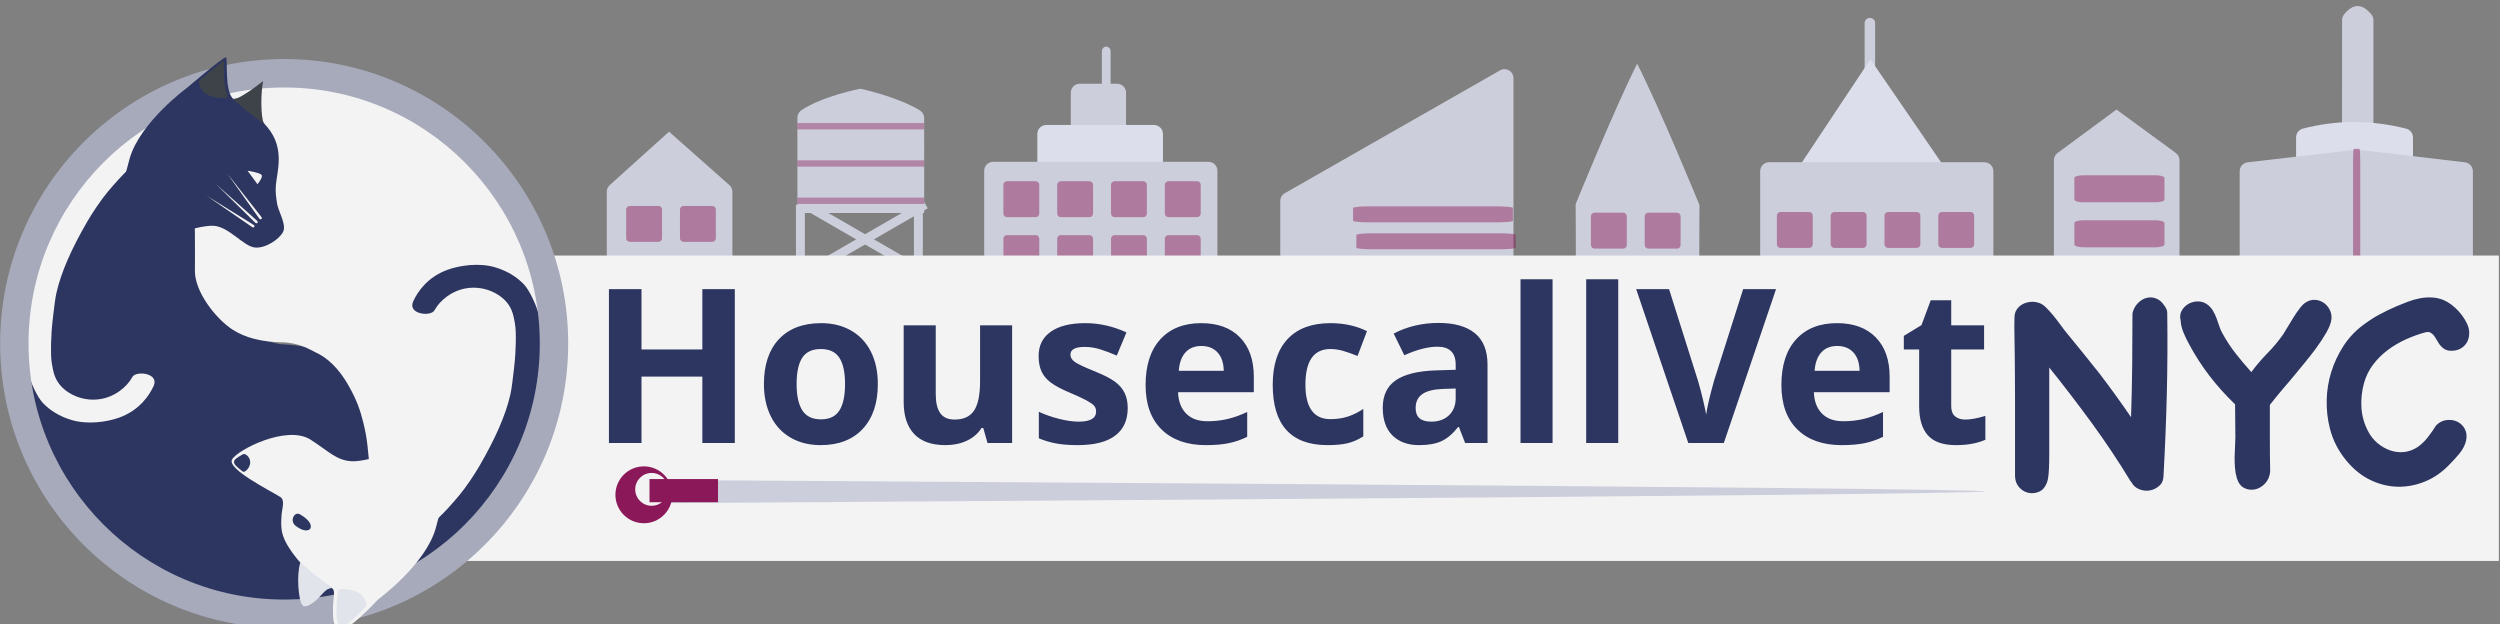 <?xml version="1.0" encoding="UTF-8" standalone="no"?>
<!DOCTYPE svg PUBLIC "-//W3C//DTD SVG 1.1//EN" "http://www.w3.org/Graphics/SVG/1.1/DTD/svg11.dtd">
<svg width="100%" height="100%" viewBox="0 0 1394 348" version="1.1" xmlns="http://www.w3.org/2000/svg" xmlns:xlink="http://www.w3.org/1999/xlink" xml:space="preserve" xmlns:serif="http://www.serif.com/" style="fill-rule:evenodd;clip-rule:evenodd;stroke-linejoin:round;stroke-miterlimit:2;">
    <rect x="0" y="0" width="1394" height="348" fill="#808080" stroke="none"/>
    <g transform="matrix(1,0,0,1,-5097.07,-6791.18)">
        <g transform="matrix(1,0,0,4.244,-0.754,-4222.26)">
            <g transform="matrix(1,0,0,0.236,72.102,2159.67)">
                <g transform="matrix(1,0,0,1.018,43.376,-37.909)">
                    <g transform="matrix(0.054,8.78285e-21,2.37556e-20,0.38,6004.04,1173.28)">
                        <path d="M5587.53,1808.48C5587.54,1805.45 5579.86,1802.51 5565.84,1800.18C5473.06,1784.68 5379.56,1783.82 5284.71,1800.23C5271.21,1802.52 5263.84,1805.39 5263.84,1808.36C5263.24,1855.41 5263.24,2289.51 5263.24,2289.51L5587.53,2289.51C5587.53,2289.51 5587.53,1856.16 5587.53,1808.48Z" style="fill:rgb(204,206,219);"/>
                    </g>
                    <g transform="matrix(0.201,0,0,0.291,5204.73,1395.84)">
                        <path d="M5587.53,1817.15C5587.53,1809.45 5579.88,1802.73 5568.91,1800.79C5474.45,1784.54 5378.8,1783.59 5281.73,1800.75C5270.86,1802.71 5263.29,1809.4 5263.29,1817.04C5263.24,1893.79 5263.24,2289.51 5263.24,2289.51L5587.53,2289.51L5587.53,1817.15Z" style="fill:rgb(220,222,236);"/>
                    </g>
                    <g transform="matrix(0.401,0,0,0.291,4120.63,1413.73)">
                        <path d="M5587.53,1819.27C5587.53,1810.7 5582.79,1803.49 5576.51,1802.49C5540.1,1796.72 5425.98,1778.64 5425.98,1778.64C5425.98,1778.64 5310.88,1796.74 5274.27,1802.5C5267.98,1803.49 5263.24,1810.71 5263.24,1819.28C5263.24,1901.18 5263.24,2289.51 5263.24,2289.51L5587.53,2289.51C5587.53,2289.51 5587.53,1901.14 5587.53,1819.27Z" style="fill:rgb(204,206,219);"/>
                    </g>
                    <g transform="matrix(0.201,0,0,3.513,5187.14,-4840.74)">
                        <path d="M5528.78,1929.6C5528.78,1929.07 5528.57,1928.56 5528.2,1928.19C5527.82,1927.81 5527.31,1927.6 5526.78,1927.6C5522.95,1927.6 5514.61,1927.6 5510.78,1927.6C5510.25,1927.6 5509.74,1927.81 5509.37,1928.19C5508.99,1928.56 5508.78,1929.07 5508.78,1929.6L5508.78,1945.6C5508.78,1946.13 5508.99,1946.64 5509.37,1947.02C5509.74,1947.39 5510.25,1947.6 5510.78,1947.6L5526.78,1947.6C5527.31,1947.6 5527.82,1947.39 5528.2,1947.02C5528.57,1946.64 5528.78,1946.13 5528.78,1945.6L5528.78,1929.6Z" style="fill:rgb(139,24,88);fill-opacity:0.45;"/>
                    </g>
                </g>
                <g transform="matrix(1,0,0,1,12.907,-36.945)">
                    <g transform="matrix(0.216,0,0,0.259,5021.21,1501.2)">
                        <path d="M5587.53,1814.03C5587.53,1807.88 5584.01,1802.09 5578.04,1798.45C5543.26,1777.26 5424.78,1705.07 5424.78,1705.07C5424.78,1705.07 5307.19,1777.25 5272.66,1798.45C5266.74,1802.09 5263.24,1807.86 5263.24,1813.99C5263.24,1882.56 5263.24,2289.51 5263.24,2289.51L5587.53,2289.51C5587.53,2289.51 5587.53,1882.73 5587.53,1814.03Z" style="fill:rgb(204,206,219);"/>
                    </g>
                    <g transform="matrix(2.512,0,0,0.753,-7428,556.45)">
                        <path d="M5433.01,1891.69C5433.01,1891.16 5432.8,1890.65 5432.42,1890.28C5432.05,1889.9 5431.54,1889.69 5431.01,1889.69C5427.18,1889.69 5418.84,1889.69 5415.01,1889.69C5414.48,1889.69 5413.97,1889.9 5413.6,1890.28C5413.22,1890.65 5413.01,1891.16 5413.01,1891.69L5413.01,1907.69C5413.01,1908.22 5413.22,1908.73 5413.6,1909.11C5413.97,1909.48 5414.48,1909.69 5415.01,1909.69L5431.01,1909.69C5431.54,1909.69 5432.05,1909.48 5432.42,1909.11C5432.8,1908.73 5433.01,1908.22 5433.01,1907.69L5433.01,1891.69Z" style="fill:rgb(139,24,88);fill-opacity:0.45;"/>
                    </g>
                    <g transform="matrix(2.512,0,0,0.753,-7428,581.505)">
                        <path d="M5433.01,1891.69C5433.01,1891.16 5432.8,1890.65 5432.42,1890.28C5432.05,1889.9 5431.54,1889.69 5431.01,1889.69C5427.18,1889.69 5418.84,1889.69 5415.01,1889.69C5414.48,1889.69 5413.97,1889.9 5413.6,1890.28C5413.22,1890.65 5413.01,1891.16 5413.01,1891.69L5413.01,1907.69C5413.01,1908.22 5413.22,1908.73 5413.6,1909.11C5413.97,1909.48 5414.48,1909.69 5415.01,1909.69L5431.01,1909.69C5431.54,1909.69 5432.05,1909.48 5432.42,1909.11C5432.8,1908.73 5433.01,1908.22 5433.01,1907.69L5433.01,1891.69Z" style="fill:rgb(139,24,88);fill-opacity:0.45;"/>
                    </g>
                </g>
                <g transform="matrix(1,0,0,1,541.192,57.251)">
                    <g transform="matrix(-0.018,0,0,0.203,5624.83,1431.32)">
                        <path d="M5587.53,1818.23C5587.53,1810.5 5514.95,1804.24 5425.42,1804.24C5425.4,1804.24 5425.37,1804.24 5425.35,1804.24C5335.82,1804.24 5263.24,1810.5 5263.24,1818.23C5263.24,1897.78 5263.24,2289.51 5263.24,2289.51L5587.53,2289.51C5587.53,2289.51 5587.53,1897.78 5587.53,1818.23Z" style="fill:rgb(204,206,219);"/>
                    </g>
                    <g transform="matrix(0.243,0,0,0.412,4209.73,1135.55)">
                        <path d="M5587.53,1808.01C5587.53,1805.55 5586.27,1803.15 5583.91,1801.13C5559.75,1780.38 5422.81,1662.78 5422.81,1662.78C5422.81,1662.78 5289.94,1780.57 5266.69,1801.18C5264.44,1803.17 5263.24,1805.52 5263.24,1807.91C5263.24,1852.59 5263.24,2289.51 5263.24,2289.51L5587.53,2289.51L5587.53,1808.01Z" style="fill:rgb(220,222,236);"/>
                    </g>
                    <g transform="matrix(0.401,0,0,0.305,3355.44,1327.65)">
                        <path d="M5587.53,1820.65C5587.53,1816.3 5586.22,1812.12 5583.88,1809.04C5581.54,1805.97 5578.37,1804.24 5575.06,1804.24C5523.5,1804.24 5327.27,1804.24 5275.71,1804.24C5272.4,1804.24 5269.23,1805.97 5266.89,1809.04C5264.55,1812.12 5263.24,1816.3 5263.24,1820.65C5263.24,1905.39 5263.24,2289.51 5263.24,2289.51L5587.53,2289.51L5587.53,1820.65Z" style="fill:rgb(204,206,219);"/>
                    </g>
                    <g transform="matrix(1,0,0,1,-3.461,-21.95)">
                        <path d="M5588.78,1959.6C5588.78,1959.07 5588.57,1958.56 5588.2,1958.19C5587.82,1957.81 5587.31,1957.6 5586.78,1957.6L5570.78,1957.6C5570.25,1957.6 5569.74,1957.81 5569.37,1958.19C5568.99,1958.56 5568.78,1959.07 5568.78,1959.6C5568.78,1963.43 5568.78,1971.77 5568.78,1975.6C5568.78,1976.13 5568.99,1976.64 5569.37,1977.02C5569.74,1977.39 5570.25,1977.6 5570.78,1977.6L5586.78,1977.6C5587.31,1977.6 5587.82,1977.39 5588.2,1977.02C5588.57,1976.64 5588.78,1976.13 5588.78,1975.6L5588.78,1959.6ZM5558.78,1959.6C5558.78,1959.07 5558.57,1958.56 5558.2,1958.19C5557.82,1957.81 5557.31,1957.6 5556.78,1957.6L5540.78,1957.6C5540.25,1957.6 5539.74,1957.81 5539.37,1958.19C5538.99,1958.56 5538.78,1959.07 5538.78,1959.6L5538.78,1975.6C5538.78,1976.13 5538.99,1976.64 5539.37,1977.02C5539.74,1977.39 5540.25,1977.6 5540.78,1977.6C5544.61,1977.6 5552.95,1977.6 5556.78,1977.6C5557.31,1977.6 5557.82,1977.39 5558.2,1977.02C5558.57,1976.64 5558.78,1976.13 5558.78,1975.6L5558.78,1959.6ZM5498.78,1959.6C5498.78,1959.07 5498.57,1958.56 5498.2,1958.19C5497.82,1957.81 5497.31,1957.6 5496.78,1957.6L5480.78,1957.6C5480.25,1957.6 5479.74,1957.81 5479.37,1958.19C5478.99,1958.56 5478.78,1959.07 5478.78,1959.6L5478.78,1975.6C5478.78,1976.13 5478.99,1976.64 5479.37,1977.02C5479.74,1977.39 5480.25,1977.6 5480.78,1977.6C5484.61,1977.6 5492.95,1977.6 5496.78,1977.6C5497.31,1977.6 5497.82,1977.39 5498.2,1977.02C5498.57,1976.64 5498.78,1976.13 5498.78,1975.6L5498.78,1959.6ZM5528.78,1959.6C5528.78,1959.07 5528.57,1958.56 5528.2,1958.19C5527.82,1957.81 5527.31,1957.6 5526.78,1957.6L5510.78,1957.6C5510.25,1957.6 5509.74,1957.81 5509.37,1958.19C5508.99,1958.56 5508.78,1959.07 5508.78,1959.6L5508.78,1975.6C5508.78,1976.13 5508.99,1976.64 5509.37,1977.02C5509.74,1977.39 5510.25,1977.6 5510.78,1977.6C5514.61,1977.6 5522.95,1977.6 5526.78,1977.6C5527.31,1977.6 5527.82,1977.39 5528.2,1977.02C5528.57,1976.64 5528.78,1976.13 5528.78,1975.6L5528.78,1959.6ZM5588.78,1929.6C5588.78,1929.07 5588.57,1928.56 5588.2,1928.19C5587.82,1927.81 5587.31,1927.6 5586.78,1927.6L5570.78,1927.6C5570.25,1927.6 5569.74,1927.81 5569.37,1928.19C5568.99,1928.56 5568.78,1929.07 5568.78,1929.6C5568.78,1933.43 5568.78,1941.77 5568.78,1945.6C5568.78,1946.13 5568.99,1946.64 5569.37,1947.02C5569.74,1947.39 5570.25,1947.6 5570.78,1947.6L5586.78,1947.6C5587.31,1947.6 5587.82,1947.39 5588.2,1947.02C5588.57,1946.64 5588.78,1946.13 5588.78,1945.6C5588.78,1941.77 5588.78,1933.43 5588.78,1929.6ZM5498.78,1929.6C5498.78,1929.07 5498.57,1928.56 5498.2,1928.19C5497.82,1927.81 5497.31,1927.6 5496.78,1927.6C5492.95,1927.6 5484.61,1927.6 5480.78,1927.6C5480.25,1927.6 5479.74,1927.81 5479.37,1928.19C5478.99,1928.56 5478.78,1929.07 5478.78,1929.6L5478.78,1945.6C5478.78,1946.13 5478.99,1946.64 5479.37,1947.02C5479.74,1947.39 5480.25,1947.6 5480.78,1947.6L5496.78,1947.6C5497.31,1947.6 5497.82,1947.39 5498.2,1947.02C5498.57,1946.64 5498.78,1946.13 5498.78,1945.6L5498.78,1929.6ZM5528.78,1929.6C5528.78,1929.07 5528.57,1928.56 5528.2,1928.19C5527.82,1927.81 5527.31,1927.6 5526.78,1927.6C5522.95,1927.6 5514.61,1927.6 5510.78,1927.6C5510.25,1927.6 5509.74,1927.81 5509.37,1928.19C5508.99,1928.56 5508.78,1929.07 5508.78,1929.6L5508.78,1945.6C5508.78,1946.13 5508.99,1946.64 5509.37,1947.02C5509.74,1947.39 5510.25,1947.6 5510.78,1947.6L5526.78,1947.6C5527.31,1947.6 5527.82,1947.39 5528.2,1947.02C5528.57,1946.64 5528.78,1946.13 5528.78,1945.6L5528.78,1929.6ZM5558.78,1929.6C5558.78,1929.07 5558.57,1928.56 5558.2,1928.19C5557.82,1927.81 5557.31,1927.6 5556.78,1927.6L5540.78,1927.6C5540.25,1927.6 5539.74,1927.81 5539.37,1928.19C5538.99,1928.56 5538.78,1929.07 5538.78,1929.6L5538.78,1945.6C5538.78,1946.13 5538.99,1946.64 5539.37,1947.02C5539.74,1947.39 5540.25,1947.6 5540.78,1947.6L5556.78,1947.6C5557.31,1947.6 5557.82,1947.39 5558.2,1947.02C5558.57,1946.64 5558.78,1946.13 5558.78,1945.6L5558.78,1929.6Z" style="fill:rgb(139,24,88);fill-opacity:0.45;"/>
                    </g>
                </g>
                <g transform="matrix(1,0,0,1,529.058,57.251)">
                    <g transform="matrix(0.216,0,0,0.259,4237.67,1412.77)">
                        <path d="M5587.53,2289.51C5584.03,2160.88 5586.11,1887.87 5586.11,1887.87C5586.11,1887.87 5486.04,1684.08 5425.39,1584.21C5368.54,1677.64 5266.52,1886.12 5266.52,1886.12C5266.52,1886.12 5269.31,2154.97 5263.24,2289.51L5587.53,2289.51Z" style="fill:rgb(204,206,219);"/>
                    </g>
                    <g transform="matrix(1,0,0,1,0.754,-13.65)">
                        <path d="M5403.01,1951.69C5403.01,1951.16 5402.8,1950.65 5402.42,1950.28C5402.05,1949.9 5401.54,1949.69 5401.01,1949.69L5385.01,1949.69C5384.48,1949.69 5383.97,1949.9 5383.6,1950.28C5383.22,1950.65 5383.01,1951.16 5383.01,1951.69L5383.01,1967.69C5383.01,1968.22 5383.22,1968.73 5383.6,1969.11C5383.97,1969.48 5384.48,1969.69 5385.01,1969.69C5388.84,1969.69 5397.18,1969.69 5401.01,1969.69C5401.54,1969.69 5402.05,1969.48 5402.42,1969.11C5402.8,1968.73 5403.01,1968.22 5403.01,1967.69L5403.01,1951.69ZM5433.01,1951.69C5433.01,1951.16 5432.8,1950.65 5432.42,1950.28C5432.05,1949.9 5431.54,1949.69 5431.01,1949.69C5427.18,1949.69 5418.84,1949.69 5415.01,1949.69C5414.48,1949.69 5413.97,1949.9 5413.6,1950.28C5413.22,1950.65 5413.01,1951.16 5413.01,1951.69L5413.01,1967.69C5413.01,1968.22 5413.22,1968.73 5413.6,1969.11C5413.97,1969.48 5414.48,1969.69 5415.01,1969.69C5418.84,1969.69 5427.18,1969.69 5431.01,1969.69C5431.54,1969.69 5432.05,1969.48 5432.42,1969.11C5432.8,1968.73 5433.01,1968.22 5433.01,1967.69L5433.01,1951.69ZM5403.01,1921.69C5403.01,1921.16 5402.8,1920.65 5402.42,1920.28C5402.05,1919.9 5401.54,1919.69 5401.01,1919.69L5385.01,1919.69C5384.48,1919.69 5383.97,1919.9 5383.6,1920.28C5383.22,1920.65 5383.01,1921.16 5383.01,1921.69L5383.01,1937.69C5383.01,1938.22 5383.22,1938.73 5383.6,1939.11C5383.97,1939.48 5384.48,1939.69 5385.01,1939.69C5388.84,1939.69 5397.18,1939.69 5401.01,1939.69C5401.54,1939.69 5402.05,1939.48 5402.42,1939.11C5402.8,1938.73 5403.01,1938.22 5403.01,1937.69L5403.01,1921.69ZM5433.01,1921.69C5433.01,1921.16 5432.8,1920.65 5432.42,1920.28C5432.05,1919.9 5431.54,1919.69 5431.01,1919.69C5427.18,1919.69 5418.84,1919.69 5415.01,1919.69C5414.48,1919.69 5413.97,1919.9 5413.6,1920.28C5413.22,1920.65 5413.01,1921.16 5413.01,1921.69L5413.01,1937.69C5413.01,1938.22 5413.22,1938.73 5413.6,1939.11C5413.97,1939.48 5414.48,1939.69 5415.01,1939.69C5418.84,1939.69 5427.18,1939.69 5431.01,1939.69C5431.54,1939.69 5432.05,1939.48 5432.42,1939.11C5432.8,1938.73 5433.01,1938.22 5433.01,1937.69L5433.01,1921.69Z" style="fill:rgb(139,24,88);fill-opacity:0.45;"/>
                    </g>
                </g>
                <g transform="matrix(1,0,0,1,521.235,57.251)">
                    <g transform="matrix(0.401,0,0,0.406,3107.8,1117.28)">
                        <path d="M5587.53,1758.25C5587.53,1753.86 5585.17,1749.81 5581.32,1747.61C5577.48,1745.41 5572.74,1745.39 5568.88,1747.56C5506.58,1782.62 5307.5,1894.66 5269.53,1916.03C5265.64,1918.22 5263.24,1922.3 5263.24,1926.72C5263.24,1978.12 5263.24,2289.51 5263.24,2289.51L5587.53,2289.51L5587.53,1758.25Z" style="fill:rgb(204,206,219);"/>
                    </g>
                    <g transform="matrix(4.444,0,0,0.445,-18311.3,1097.13)">
                        <path d="M5324.25,1845.55C5324.25,1845.02 5324.04,1844.51 5323.67,1844.13C5323.29,1843.76 5322.78,1843.55 5322.25,1843.55C5318.42,1843.55 5310.08,1843.55 5306.25,1843.55C5305.72,1843.55 5305.21,1843.76 5304.84,1844.13C5304.46,1844.51 5304.25,1845.02 5304.25,1845.55L5304.25,1861.55C5304.25,1862.08 5304.46,1862.59 5304.84,1862.97C5305.21,1863.34 5305.72,1863.55 5306.25,1863.55L5322.25,1863.55C5322.78,1863.55 5323.29,1863.34 5323.67,1862.97C5324.04,1862.59 5324.25,1862.08 5324.25,1861.55L5324.25,1845.55Z" style="fill:rgb(139,24,88);fill-opacity:0.45;"/>
                    </g>
                    <g transform="matrix(4.457,0,0,0.445,-18382.1,1082.13)">
                        <path d="M5324.25,1845.55C5324.25,1845.02 5324.04,1844.51 5323.67,1844.13C5323.29,1843.76 5322.78,1843.55 5322.25,1843.55C5318.42,1843.55 5310.08,1843.55 5306.25,1843.55C5305.72,1843.55 5305.21,1843.76 5304.84,1844.13C5304.46,1844.51 5304.25,1845.02 5304.25,1845.55L5304.25,1861.55C5304.25,1862.08 5304.46,1862.59 5304.84,1862.97C5305.21,1863.34 5305.72,1863.55 5306.25,1863.55L5322.25,1863.55C5322.78,1863.55 5323.29,1863.34 5323.67,1862.97C5324.04,1862.59 5324.25,1862.08 5324.25,1861.55L5324.25,1845.55Z" style="fill:rgb(139,24,88);fill-opacity:0.45;"/>
                    </g>
                </g>
                <g transform="matrix(-1,0,0,1,10922.7,67.342)">
                    <g transform="matrix(-1.911,1.103,0.5,0.866,14224.2,-7199.57)">
                        <rect x="5503.96" y="3484.13" width="36.378" height="4.961" style="fill:rgb(204,206,219);"/>
                    </g>
                    <g transform="matrix(-1.11022e-16,2.206,1,-1.66533e-16,1898.28,-10250.2)">
                        <rect x="5503.96" y="3484.13" width="36.378" height="4.961" style="fill:rgb(204,206,219);"/>
                    </g>
                    <g transform="matrix(-1.11022e-16,2.206,1,-1.66533e-16,1964.06,-10250.2)">
                        <rect x="5503.96" y="3484.13" width="36.378" height="4.961" style="fill:rgb(204,206,219);"/>
                    </g>
                    <g transform="matrix(-1.911,-1.103,-0.5,0.866,17711.8,4982.92)">
                        <rect x="5503.96" y="3484.13" width="36.378" height="4.961" style="fill:rgb(204,206,219);"/>
                    </g>
                    <g transform="matrix(0.218,0,0,0.133,4234.26,1600.6)">
                        <path d="M5587.53,1822.9C5587.53,1811.03 5584.09,1799.85 5578.25,1792.79C5523.59,1732.04 5426.42,1701.7 5426.42,1701.7C5426.42,1701.7 5331.47,1734.91 5273.6,1793.07C5267.18,1799.97 5263.32,1811.69 5263.32,1824.25C5263.24,1907.51 5263.24,2222.07 5263.24,2222.07L5587.53,2222.07C5587.53,2222.07 5587.53,1904.04 5587.53,1822.9Z" style="fill:rgb(204,206,219);"/>
                        <clipPath id="_clip1">
                            <path d="M5587.53,1822.9C5587.53,1811.03 5584.09,1799.85 5578.25,1792.79C5523.59,1732.04 5426.42,1701.7 5426.42,1701.7C5426.42,1701.7 5331.47,1734.91 5273.6,1793.07C5267.18,1799.97 5263.32,1811.69 5263.32,1824.25C5263.24,1907.51 5263.24,2222.07 5263.24,2222.07L5587.53,2222.07C5587.53,2222.07 5587.53,1904.04 5587.53,1822.9Z"/>
                        </clipPath>
                        <g clip-path="url(#_clip1)">
                            <g transform="matrix(-9.6,0,0,4.673,58323.6,-14152.8)">
                                <rect x="5490.2" y="3423.57" width="38.93" height="5.676" style="fill:rgb(139,24,88);fill-opacity:0.4;"/>
                            </g>
                            <g transform="matrix(-9.6,0,0,4.673,58320.8,-13996.9)">
                                <rect x="5490.2" y="3423.57" width="38.93" height="5.676" style="fill:rgb(139,24,88);fill-opacity:0.4;"/>
                            </g>
                            <g transform="matrix(-9.6,0,0,4.673,58323.6,-13840.9)">
                                <rect x="5490.2" y="3423.57" width="38.93" height="5.676" style="fill:rgb(139,24,88);fill-opacity:0.4;"/>
                            </g>
                        </g>
                    </g>
                </g>
                <g transform="matrix(-1,0,0,1,10927.7,67.342)">
                    <g transform="matrix(0.216,0,0,0.259,4356.73,1414.77)">
                        <path d="M5587.53,1812.83C5587.53,1807.36 5584.75,1802.15 5579.87,1798.49C5547.9,1774.5 5426.82,1683.67 5426.82,1683.67C5426.82,1683.67 5303.62,1774.47 5271.06,1798.48C5266.08,1802.14 5263.24,1807.4 5263.24,1812.93C5263.24,1878.25 5263.24,2289.51 5263.24,2289.51L5587.53,2289.51L5587.53,1812.83Z" style="fill:rgb(204,206,219);"/>
                    </g>
                    <g transform="matrix(1,0,0,1,119.814,2.492)">
                        <path d="M5403.01,1951.69C5403.01,1951.16 5402.8,1950.65 5402.42,1950.28C5402.05,1949.9 5401.54,1949.69 5401.01,1949.69L5385.01,1949.69C5384.48,1949.69 5383.97,1949.9 5383.6,1950.28C5383.22,1950.65 5383.01,1951.16 5383.01,1951.69L5383.01,1967.69C5383.01,1968.22 5383.22,1968.73 5383.6,1969.11C5383.97,1969.48 5384.48,1969.69 5385.01,1969.69C5388.84,1969.69 5397.18,1969.69 5401.01,1969.69C5401.54,1969.69 5402.05,1969.48 5402.42,1969.11C5402.8,1968.73 5403.01,1968.22 5403.01,1967.69L5403.01,1951.69ZM5433.01,1951.69C5433.01,1951.16 5432.8,1950.65 5432.42,1950.28C5432.05,1949.9 5431.54,1949.69 5431.01,1949.69C5427.18,1949.69 5418.84,1949.69 5415.01,1949.69C5414.48,1949.69 5413.97,1949.9 5413.6,1950.28C5413.22,1950.65 5413.01,1951.16 5413.01,1951.69L5413.01,1967.69C5413.01,1968.22 5413.22,1968.73 5413.6,1969.11C5413.97,1969.48 5414.48,1969.69 5415.01,1969.69C5418.84,1969.69 5427.18,1969.69 5431.01,1969.69C5431.54,1969.69 5432.05,1969.48 5432.42,1969.11C5432.8,1968.73 5433.01,1968.22 5433.01,1967.69L5433.01,1951.69ZM5403.01,1921.69C5403.01,1921.16 5402.8,1920.65 5402.42,1920.28C5402.05,1919.9 5401.54,1919.69 5401.01,1919.69L5385.01,1919.69C5384.48,1919.69 5383.97,1919.9 5383.6,1920.28C5383.22,1920.65 5383.01,1921.16 5383.01,1921.69L5383.01,1937.69C5383.01,1938.22 5383.22,1938.73 5383.6,1939.11C5383.97,1939.48 5384.48,1939.69 5385.01,1939.69C5388.84,1939.69 5397.18,1939.69 5401.01,1939.69C5401.54,1939.69 5402.05,1939.48 5402.42,1939.11C5402.8,1938.73 5403.01,1938.22 5403.01,1937.69L5403.01,1921.69ZM5433.01,1921.69C5433.01,1921.16 5432.8,1920.65 5432.42,1920.28C5432.05,1919.9 5431.54,1919.69 5431.01,1919.69C5427.18,1919.69 5418.84,1919.69 5415.01,1919.69C5414.48,1919.69 5413.97,1919.9 5413.6,1920.28C5413.22,1920.65 5413.01,1921.16 5413.01,1921.69L5413.01,1937.69C5413.01,1938.22 5413.22,1938.73 5413.6,1939.11C5413.97,1939.48 5414.48,1939.69 5415.01,1939.69C5418.84,1939.69 5427.18,1939.69 5431.01,1939.69C5431.54,1939.69 5432.05,1939.48 5432.42,1939.11C5432.8,1938.73 5433.01,1938.22 5433.01,1937.69L5433.01,1921.69ZM5403.01,1891.69C5403.01,1891.16 5402.8,1890.65 5402.42,1890.28C5402.05,1889.9 5401.54,1889.69 5401.01,1889.69L5385.01,1889.69C5384.48,1889.69 5383.97,1889.9 5383.6,1890.28C5383.22,1890.65 5383.01,1891.16 5383.01,1891.69L5383.01,1907.69C5383.01,1908.22 5383.22,1908.73 5383.6,1909.11C5383.97,1909.48 5384.48,1909.69 5385.01,1909.69L5401.01,1909.69C5401.54,1909.69 5402.05,1909.48 5402.42,1909.11C5402.8,1908.73 5403.01,1908.22 5403.01,1907.69L5403.01,1891.69ZM5433.01,1891.69C5433.01,1891.16 5432.8,1890.65 5432.42,1890.28C5432.05,1889.9 5431.54,1889.69 5431.01,1889.69C5427.18,1889.69 5418.84,1889.69 5415.01,1889.69C5414.48,1889.69 5413.97,1889.9 5413.6,1890.28C5413.22,1890.65 5413.01,1891.16 5413.01,1891.69L5413.01,1907.69C5413.01,1908.22 5413.22,1908.73 5413.6,1909.11C5413.97,1909.48 5414.48,1909.69 5415.01,1909.69L5431.01,1909.69C5431.54,1909.69 5432.05,1909.48 5432.42,1909.11C5432.8,1908.73 5433.01,1908.22 5433.01,1907.69L5433.01,1891.69Z" style="fill:rgb(139,24,88);fill-opacity:0.45;"/>
                    </g>
                </g>
                <g transform="matrix(-1,0,0,1,10912.5,66.675)">
                    <g transform="matrix(0.015,0,0,0.203,5188.56,1437.9)">
                        <path d="M5587.53,1816.59C5587.53,1809.77 5514.95,1804.24 5425.41,1804.24C5425.39,1804.24 5425.38,1804.24 5425.36,1804.24C5335.82,1804.24 5263.24,1809.77 5263.24,1816.59C5263.24,1892.21 5263.24,2289.51 5263.24,2289.51L5587.53,2289.51C5587.53,2289.51 5587.53,1892.21 5587.53,1816.59Z" style="fill:rgb(204,206,219);"/>
                    </g>
                    <g transform="matrix(0.095,0,0,0.203,4758.89,1458.55)">
                        <path d="M5587.53,1828.84C5587.53,1822.31 5581.97,1816.06 5572.06,1811.44C5562.16,1806.83 5548.73,1804.24 5534.72,1804.24C5474.42,1804.24 5376.35,1804.24 5316.05,1804.24C5302.04,1804.24 5288.61,1806.83 5278.71,1811.44C5268.8,1816.06 5263.24,1822.31 5263.24,1828.84C5263.24,1927.54 5263.24,2289.51 5263.24,2289.51L5587.53,2289.51C5587.53,2289.51 5587.53,1927.54 5587.53,1828.84Z" style="fill:rgb(204,206,219);"/>
                    </g>
                    <g transform="matrix(0.216,0,0,0.203,4101.46,1481.51)">
                        <path d="M5587.53,1828.84C5587.53,1822.31 5585.09,1816.06 5580.75,1811.44C5576.4,1806.83 5570.51,1804.24 5564.37,1804.24C5504.67,1804.24 5346.1,1804.24 5286.4,1804.24C5280.26,1804.24 5274.37,1806.83 5270.02,1811.44C5265.68,1816.06 5263.24,1822.31 5263.24,1828.84C5263.24,1927.54 5263.24,2289.51 5263.24,2289.51L5587.53,2289.51C5587.53,2289.51 5587.53,1927.54 5587.53,1828.84Z" style="fill:rgb(220,222,236);"/>
                    </g>
                    <g transform="matrix(0.401,0,0,0.406,3097.39,1135.75)">
                        <path d="M5587.53,1816.54C5587.53,1813.28 5586.22,1810.15 5583.88,1807.84C5581.54,1805.53 5578.37,1804.24 5575.06,1804.24L5275.71,1804.24C5272.4,1804.24 5269.23,1805.53 5266.89,1807.84C5264.55,1810.15 5263.24,1813.28 5263.24,1816.54C5263.24,1892.04 5263.24,2289.51 5263.24,2289.51L5587.53,2289.51C5587.53,2289.51 5587.53,1892.04 5587.53,1816.54Z" style="fill:rgb(204,206,219);"/>
                    </g>
                    <g transform="matrix(1,0,0,1,3.039,35.546)">
                        <path d="M5264.24,1935.56C5264.24,1935.03 5264.03,1934.52 5263.66,1934.14C5263.28,1933.77 5262.77,1933.56 5262.24,1933.56C5258.41,1933.56 5250.07,1933.56 5246.24,1933.56C5245.71,1933.56 5245.2,1933.77 5244.83,1934.14C5244.45,1934.52 5244.24,1935.03 5244.24,1935.56C5244.24,1939.39 5244.24,1947.73 5244.24,1951.56C5244.24,1952.09 5244.45,1952.6 5244.83,1952.98C5245.2,1953.35 5245.71,1953.56 5246.24,1953.56C5250.07,1953.56 5258.41,1953.56 5262.24,1953.56C5262.77,1953.56 5263.28,1953.35 5263.66,1952.98C5264.03,1952.6 5264.24,1952.09 5264.24,1951.56L5264.24,1935.56ZM5294.25,1935.56C5294.25,1935.03 5294.04,1934.52 5293.66,1934.14C5293.29,1933.77 5292.78,1933.56 5292.25,1933.56L5276.24,1933.56C5275.72,1933.56 5275.21,1933.77 5274.83,1934.14C5274.46,1934.52 5274.24,1935.03 5274.24,1935.56L5274.24,1951.56C5274.24,1952.09 5274.46,1952.6 5274.83,1952.98C5275.21,1953.35 5275.72,1953.56 5276.24,1953.56C5280.08,1953.56 5288.42,1953.56 5292.25,1953.56C5292.78,1953.56 5293.29,1953.35 5293.66,1952.98C5294.04,1952.6 5294.25,1952.09 5294.25,1951.56L5294.25,1935.56ZM5234.24,1935.56C5234.24,1935.03 5234.03,1934.52 5233.65,1934.14C5233.28,1933.77 5232.77,1933.56 5232.24,1933.56L5216.23,1933.56C5215.7,1933.56 5215.2,1933.77 5214.82,1934.14C5214.45,1934.52 5214.23,1935.03 5214.23,1935.56L5214.23,1951.56C5214.23,1952.09 5214.45,1952.6 5214.82,1952.98C5215.2,1953.35 5215.7,1953.56 5216.23,1953.56L5232.24,1953.56C5232.77,1953.56 5233.28,1953.35 5233.65,1952.98C5234.03,1952.6 5234.24,1952.09 5234.24,1951.56L5234.24,1935.56ZM5324.25,1935.56C5324.25,1935.03 5324.04,1934.52 5323.67,1934.14C5323.29,1933.77 5322.78,1933.56 5322.25,1933.56L5306.25,1933.56C5305.72,1933.56 5305.21,1933.77 5304.84,1934.14C5304.46,1934.52 5304.25,1935.03 5304.25,1935.56L5304.25,1951.56C5304.25,1952.09 5304.46,1952.6 5304.84,1952.98C5305.21,1953.35 5305.72,1953.56 5306.25,1953.56L5322.25,1953.56C5322.78,1953.56 5323.29,1953.35 5323.67,1952.98C5324.04,1952.6 5324.25,1952.09 5324.25,1951.56L5324.25,1935.56ZM5264.24,1905.56C5264.24,1905.03 5264.03,1904.52 5263.66,1904.14C5263.28,1903.77 5262.77,1903.56 5262.24,1903.56L5246.24,1903.56C5245.71,1903.56 5245.2,1903.77 5244.83,1904.14C5244.45,1904.52 5244.24,1905.03 5244.24,1905.56C5244.24,1909.39 5244.24,1917.73 5244.24,1921.56C5244.24,1922.09 5244.45,1922.6 5244.83,1922.97C5245.2,1923.35 5245.71,1923.56 5246.24,1923.56L5262.24,1923.56C5262.77,1923.56 5263.28,1923.35 5263.66,1922.97C5264.03,1922.6 5264.24,1922.09 5264.24,1921.56L5264.24,1905.56ZM5294.25,1905.56C5294.25,1905.03 5294.04,1904.52 5293.66,1904.14C5293.29,1903.77 5292.78,1903.56 5292.25,1903.56L5276.24,1903.56C5275.72,1903.56 5275.21,1903.77 5274.83,1904.14C5274.46,1904.52 5274.24,1905.03 5274.24,1905.56L5274.24,1921.56C5274.24,1922.09 5274.46,1922.6 5274.83,1922.97C5275.21,1923.35 5275.72,1923.56 5276.24,1923.56L5292.25,1923.56C5292.78,1923.56 5293.29,1923.35 5293.66,1922.97C5294.04,1922.6 5294.25,1922.09 5294.25,1921.56L5294.25,1905.56ZM5234.24,1905.56C5234.24,1905.03 5234.03,1904.52 5233.65,1904.14C5233.28,1903.77 5232.77,1903.56 5232.24,1903.56L5216.23,1903.56C5215.7,1903.56 5215.2,1903.77 5214.82,1904.14C5214.45,1904.52 5214.23,1905.03 5214.23,1905.56L5214.23,1921.56C5214.23,1922.09 5214.45,1922.6 5214.82,1922.97C5215.2,1923.35 5215.7,1923.56 5216.23,1923.56L5232.24,1923.56C5232.77,1923.56 5233.28,1923.35 5233.65,1922.97C5234.03,1922.6 5234.24,1922.09 5234.24,1921.56L5234.24,1905.56ZM5324.25,1905.56C5324.25,1905.03 5324.04,1904.52 5323.67,1904.14C5323.29,1903.77 5322.78,1903.56 5322.25,1903.56C5318.42,1903.56 5310.08,1903.56 5306.25,1903.56C5305.72,1903.56 5305.21,1903.77 5304.84,1904.14C5304.46,1904.52 5304.25,1905.03 5304.25,1905.56L5304.25,1921.56C5304.25,1922.09 5304.46,1922.6 5304.84,1922.97C5305.21,1923.35 5305.72,1923.56 5306.25,1923.56L5322.25,1923.56C5322.78,1923.56 5323.29,1923.35 5323.67,1922.97C5324.04,1922.6 5324.25,1922.09 5324.25,1921.56L5324.25,1905.56ZM5324.24,1875.55C5324.24,1875.02 5324.03,1874.51 5323.66,1874.14C5323.28,1873.76 5322.77,1873.55 5322.24,1873.55L5306.24,1873.55C5305.71,1873.55 5305.2,1873.76 5304.82,1874.14C5304.45,1874.51 5304.24,1875.02 5304.24,1875.55L5304.24,1891.56C5304.24,1892.09 5304.45,1892.6 5304.82,1892.97C5305.2,1893.35 5305.71,1893.56 5306.24,1893.56L5322.24,1893.56C5322.77,1893.56 5323.28,1893.35 5323.66,1892.97C5324.03,1892.6 5324.24,1892.09 5324.24,1891.56L5324.24,1875.55ZM5234.23,1875.55C5234.23,1875.02 5234.02,1874.51 5233.64,1874.14C5233.27,1873.76 5232.76,1873.55 5232.23,1873.55L5216.22,1873.55C5215.69,1873.55 5215.18,1873.76 5214.81,1874.14C5214.43,1874.51 5214.22,1875.02 5214.22,1875.55L5214.22,1891.56C5214.22,1892.09 5214.43,1892.6 5214.81,1892.97C5215.18,1893.35 5215.69,1893.56 5216.22,1893.56L5232.23,1893.56C5232.76,1893.56 5233.27,1893.35 5233.64,1892.97C5234.02,1892.6 5234.23,1892.09 5234.23,1891.56L5234.23,1875.55ZM5264.23,1875.55C5264.23,1875.02 5264.02,1874.51 5263.65,1874.14C5263.27,1873.76 5262.76,1873.55 5262.23,1873.55L5246.23,1873.55C5245.7,1873.55 5245.19,1873.76 5244.82,1874.14C5244.44,1874.51 5244.23,1875.02 5244.23,1875.55C5244.23,1879.38 5244.23,1887.72 5244.23,1891.56C5244.23,1892.09 5244.44,1892.6 5244.82,1892.97C5245.19,1893.35 5245.7,1893.56 5246.23,1893.56L5262.23,1893.56C5262.76,1893.56 5263.27,1893.35 5263.65,1892.97C5264.02,1892.6 5264.23,1892.09 5264.23,1891.56L5264.23,1875.55ZM5294.24,1875.55C5294.24,1875.02 5294.03,1874.51 5293.65,1874.14C5293.28,1873.76 5292.77,1873.55 5292.24,1873.55L5276.23,1873.55C5275.7,1873.55 5275.19,1873.76 5274.82,1874.14C5274.44,1874.51 5274.23,1875.02 5274.23,1875.55L5274.23,1891.56C5274.23,1892.09 5274.44,1892.6 5274.82,1892.97C5275.19,1893.35 5275.7,1893.56 5276.23,1893.56L5292.24,1893.56C5292.77,1893.56 5293.28,1893.35 5293.65,1892.97C5294.03,1892.6 5294.24,1892.09 5294.24,1891.56C5294.24,1887.72 5294.24,1879.38 5294.24,1875.55ZM5264.24,1845.55C5264.24,1845.02 5264.03,1844.51 5263.66,1844.13C5263.28,1843.76 5262.77,1843.55 5262.24,1843.55L5246.24,1843.55C5245.71,1843.55 5245.2,1843.76 5244.83,1844.13C5244.45,1844.51 5244.24,1845.02 5244.24,1845.55C5244.24,1849.38 5244.24,1857.72 5244.24,1861.55C5244.24,1862.08 5244.45,1862.59 5244.83,1862.97C5245.2,1863.34 5245.71,1863.55 5246.24,1863.55L5262.24,1863.55C5262.77,1863.55 5263.28,1863.34 5263.66,1862.97C5264.03,1862.59 5264.24,1862.08 5264.24,1861.55L5264.24,1845.55ZM5294.25,1845.55C5294.25,1845.02 5294.04,1844.51 5293.66,1844.13C5293.29,1843.76 5292.78,1843.55 5292.25,1843.55L5276.24,1843.55C5275.72,1843.55 5275.21,1843.76 5274.83,1844.13C5274.46,1844.51 5274.24,1845.02 5274.24,1845.55L5274.24,1861.55C5274.24,1862.08 5274.46,1862.59 5274.83,1862.97C5275.21,1863.34 5275.72,1863.55 5276.24,1863.55C5280.08,1863.55 5288.42,1863.55 5292.25,1863.55C5292.78,1863.55 5293.29,1863.34 5293.66,1862.97C5294.04,1862.59 5294.25,1862.08 5294.25,1861.55L5294.25,1845.55ZM5234.24,1845.55C5234.24,1845.02 5234.03,1844.51 5233.65,1844.13C5233.28,1843.76 5232.77,1843.55 5232.24,1843.55L5216.23,1843.55C5215.7,1843.55 5215.2,1843.76 5214.82,1844.13C5214.45,1844.51 5214.23,1845.02 5214.23,1845.55L5214.23,1861.55C5214.23,1862.08 5214.45,1862.59 5214.82,1862.97C5215.2,1863.34 5215.7,1863.55 5216.23,1863.55L5232.24,1863.55C5232.77,1863.55 5233.28,1863.34 5233.65,1862.97C5234.03,1862.59 5234.24,1862.08 5234.24,1861.55L5234.24,1845.55ZM5324.25,1845.55C5324.25,1845.02 5324.04,1844.51 5323.67,1844.13C5323.29,1843.76 5322.78,1843.55 5322.25,1843.55C5318.42,1843.55 5310.08,1843.55 5306.25,1843.55C5305.72,1843.55 5305.21,1843.76 5304.84,1844.13C5304.46,1844.51 5304.25,1845.02 5304.25,1845.55L5304.25,1861.55C5304.25,1862.08 5304.46,1862.59 5304.84,1862.97C5305.21,1863.34 5305.72,1863.55 5306.25,1863.55L5322.25,1863.55C5322.78,1863.55 5323.29,1863.34 5323.67,1862.97C5324.04,1862.59 5324.25,1862.08 5324.25,1861.55L5324.25,1845.55Z" style="fill:rgb(139,24,88);fill-opacity:0.45;"/>
                    </g>
                </g>
                <g>
                    <g transform="matrix(1.005,0,0,0.816,-131.306,265.287)">
                        <rect x="5309.49" y="2110.12" width="1208.31" height="208.351" style="fill:rgb(244,243,244);"/>
                    </g>
                    <g transform="matrix(6.12323e-17,-1,3.359,2.05686e-16,-3140.24,7741.56)">
                        <g transform="matrix(1,-3.37757e-17,3.08651e-17,0.49,0.754,-135.387)">
                            <path d="M5628.69,5459.19L5615.8,5459.19C5615.8,5459.19 5620.21,5910.1 5622.36,5910.1C5624.51,5910.1 5628.69,5459.19 5628.69,5459.19Z" style="fill:rgb(204,206,219);"/>
                        </g>
                        <g transform="matrix(0.691,0,0,0.206,1840.75,1418.08)">
                            <circle cx="5471.01" cy="5436.27" r="22.917" style="fill:rgb(139,24,88);"/>
                        </g>
                        <g transform="matrix(1.161,0,0,0.346,-1715.26,666.578)">
                            <circle cx="6321.71" cy="5412.32" r="7.872" style="fill:rgb(244,243,244);"/>
                        </g>
                        <g transform="matrix(0.735,0,0,0.312,980.485,848.812)">
                            <rect x="6308.3" y="5416.91" width="17.54" height="36.448" style="fill:rgb(139,24,88);"/>
                        </g>
                    </g>
                    <g transform="matrix(1,0,0,1,-71.348,-4942.92)">
                        <path d="M6286.29,6961.57C6286.93,6959.45 6287.96,6957.7 6289.39,6956.32C6290.82,6954.94 6292.39,6954.04 6294.08,6953.62C6295.78,6953.19 6297.5,6953.3 6299.25,6953.94C6300.99,6954.57 6302.5,6955.84 6303.78,6957.75C6304.2,6958.28 6304.6,6958.92 6304.97,6959.66C6305.34,6960.4 6305.52,6961.09 6305.52,6961.72C6305.74,6976.88 6305.66,6992 6305.29,7007.1C6304.91,7022.2 6304.31,7037.32 6303.46,7052.47C6303.46,7054.91 6302.69,7056.82 6301.15,7058.19C6299.62,7059.57 6297.87,7060.45 6295.91,7060.82C6293.95,7061.19 6291.96,7060.98 6289.95,7060.18C6287.94,7059.39 6286.45,7058.03 6285.5,7056.13C6285.39,7056.02 6285.34,7055.92 6285.34,7055.81L6285.34,7056.13C6278.45,7044.79 6271.19,7033.9 6263.57,7023.47C6255.94,7013.03 6247.99,7002.68 6239.73,6992.4L6239.73,7040.55C6239.73,7043.84 6239.67,7046.51 6239.57,7048.58C6239.46,7050.65 6239.33,7052.26 6239.17,7053.43C6239.01,7054.59 6238.77,7055.6 6238.45,7056.45C6237.5,7058.99 6236.05,7060.68 6234.09,7061.53C6232.12,7062.38 6230.14,7062.59 6228.12,7062.17C6226.11,7061.74 6224.36,7060.68 6222.88,7058.99C6221.4,7057.29 6220.65,7055.18 6220.65,7052.63L6220.65,7008.29C6220.65,7003.84 6220.63,6999.68 6220.58,6995.81C6220.52,6991.95 6220.5,6988.69 6220.5,6986.04C6220.5,6982.44 6220.44,6978.86 6220.34,6975.31C6220.23,6971.76 6220.23,6968.19 6220.34,6964.59C6220.34,6962.78 6220.79,6961.25 6221.69,6959.98C6222.59,6958.7 6223.73,6957.72 6225.11,6957.03C6226.48,6956.35 6227.97,6955.95 6229.56,6955.84C6231.15,6955.74 6232.68,6955.95 6234.16,6956.48C6235.44,6956.9 6236.73,6957.78 6238.06,6959.1C6239.38,6960.43 6240.68,6961.86 6241.95,6963.39C6243.22,6964.93 6244.41,6966.47 6245.53,6968C6246.64,6969.54 6247.57,6970.78 6248.31,6971.74C6251.06,6975.13 6254.24,6979.02 6257.85,6983.42C6261.45,6987.82 6264.78,6991.97 6267.86,6995.89C6270.93,6999.92 6273.92,7003.95 6276.84,7007.97C6279.75,7012 6282.59,7016.03 6285.34,7020.05C6285.66,7010.41 6285.87,7000.82 6285.98,6991.28C6286.08,6981.75 6286.13,6972.16 6286.13,6962.52L6286.29,6961.57ZM6362.9,7050.57C6362.58,7053.22 6361.6,7055.39 6359.96,7057.08C6358.32,7058.78 6356.46,7059.84 6354.4,7060.26C6352.33,7060.68 6350.34,7060.42 6348.44,7059.47C6346.53,7058.51 6345.15,7056.66 6344.3,7053.9C6343.77,7052.1 6343.43,7050.14 6343.27,7048.02C6343.11,7045.9 6343.06,7043.81 6343.11,7041.74C6343.16,7039.68 6343.24,7037.69 6343.35,7035.78C6343.45,7033.88 6343.51,7032.29 6343.51,7031.02C6343.51,7027.94 6343.48,7024.93 6343.43,7021.96C6343.38,7018.99 6343.35,7015.97 6343.35,7012.9C6338.16,7007.92 6333.42,7002.65 6329.12,6997.09C6324.83,6991.52 6320.99,6985.56 6317.6,6979.21C6316.54,6977.3 6315.54,6975.21 6314.58,6972.93C6313.63,6970.65 6313.1,6968.4 6312.99,6966.17C6312.46,6964.16 6312.68,6962.33 6313.63,6960.69C6314.58,6959.05 6315.88,6957.78 6317.52,6956.88C6319.16,6955.98 6320.97,6955.55 6322.93,6955.61C6324.89,6955.66 6326.66,6956.32 6328.25,6957.59C6329.42,6958.55 6330.37,6959.66 6331.11,6960.93C6331.85,6962.2 6332.49,6963.55 6333.02,6964.98C6333.55,6966.41 6334.05,6967.87 6334.53,6969.35C6335.01,6970.84 6335.61,6972.21 6336.36,6973.49C6338.58,6977.51 6341.05,6981.25 6343.75,6984.69C6346.45,6988.13 6349.34,6991.55 6352.41,6994.94C6355.16,6991.23 6358.13,6987.76 6361.31,6984.53C6364.49,6981.3 6367.4,6977.83 6370.05,6974.12C6370.58,6973.27 6371.37,6971.98 6372.43,6970.23C6373.49,6968.48 6374.61,6966.65 6375.77,6964.74C6376.94,6962.84 6378.15,6961.06 6379.43,6959.42C6380.7,6957.78 6381.81,6956.69 6382.76,6956.16C6384.46,6955.1 6386.18,6954.62 6387.93,6954.73C6389.68,6954.84 6391.27,6955.37 6392.7,6956.32C6394.13,6957.27 6395.27,6958.57 6396.11,6960.21C6396.96,6961.86 6397.28,6963.63 6397.07,6965.54C6396.86,6967.55 6395.93,6969.99 6394.29,6972.85C6392.64,6975.71 6390.74,6978.62 6388.57,6981.59C6386.39,6984.56 6384.19,6987.36 6381.97,6990.01C6379.74,6992.66 6378,6994.78 6376.73,6996.37C6375.66,6997.64 6374.63,6998.89 6373.62,7000.11C6372.62,7001.32 6371.59,7002.52 6370.53,7003.68C6369.15,7005.27 6367.82,7006.86 6366.55,7008.45C6365.28,7010.04 6364.01,7011.63 6362.74,7013.22L6362.74,7031.34C6362.74,7037.38 6362.79,7043.41 6362.9,7049.45L6362.9,7050.57ZM6455.46,7024.6C6457.16,7022.9 6459.09,7021.92 6461.26,7021.66C6463.44,7021.39 6465.42,7021.68 6467.22,7022.53C6469.03,7023.38 6470.43,7024.73 6471.44,7026.58C6472.44,7028.44 6472.68,7030.64 6472.15,7033.18C6471.51,7035.72 6470.3,7038.08 6468.49,7040.25C6466.69,7042.42 6464.89,7044.41 6463.09,7046.21C6458.96,7050.56 6454.38,7053.76 6449.34,7055.83C6444.31,7057.89 6439.23,7058.87 6434.09,7058.77C6428.95,7058.66 6423.91,7057.44 6418.99,7055.11C6414.06,7052.78 6409.64,7049.28 6405.72,7044.62C6403.39,7041.87 6401.43,7038.95 6399.84,7035.88C6398.25,7032.81 6397.03,7029.58 6396.18,7026.19C6394.91,7021.21 6394.33,7016.01 6394.43,7010.61C6394.54,7005.21 6395.39,6999.96 6396.98,6994.88C6398.57,6989.79 6400.82,6985 6403.73,6980.49C6406.65,6975.99 6410.22,6972.15 6414.46,6968.97C6417.53,6966.64 6420.63,6964.63 6423.76,6962.93C6426.88,6961.24 6430.19,6959.65 6433.69,6958.16C6435.7,6957.32 6437.77,6956.49 6439.89,6955.7C6442.01,6954.91 6444.18,6954.3 6446.4,6953.87C6448.63,6953.45 6450.85,6953.29 6453.08,6953.4C6455.3,6953.5 6457.48,6953.98 6459.6,6954.83C6461.08,6955.46 6462.56,6956.34 6464.05,6957.45C6465.53,6958.56 6466.9,6959.83 6468.18,6961.26C6469.45,6962.69 6470.56,6964.2 6471.51,6965.79C6472.47,6967.38 6473.16,6968.92 6473.58,6970.4C6473.9,6971.78 6473.98,6973.18 6473.82,6974.61C6473.66,6976.04 6473.24,6977.34 6472.55,6978.51C6471.86,6979.67 6470.93,6980.65 6469.77,6981.45C6468.6,6982.24 6467.28,6982.74 6465.79,6982.96C6463.36,6983.28 6461.48,6983.01 6460.15,6982.16C6458.83,6981.32 6457.77,6980.26 6456.97,6978.98C6456.18,6977.71 6455.41,6976.47 6454.67,6975.25C6453.93,6974.03 6452.87,6973.16 6451.49,6972.63C6450.64,6972.63 6450.01,6972.68 6449.58,6972.78C6445.98,6973.74 6442.35,6975.04 6438.69,6976.68C6435.04,6978.32 6431.65,6980.31 6428.52,6982.64C6425.4,6984.97 6422.67,6987.67 6420.34,6990.74C6418.01,6993.82 6416.31,6997.26 6415.25,7001.07C6413.98,7005.63 6413.51,7010.24 6413.82,7014.9C6414.14,7019.56 6415.41,7023.96 6417.64,7028.09C6418.91,7030.53 6420.6,7032.65 6422.72,7034.45C6424.84,7036.25 6427.17,7037.6 6429.72,7038.5C6432.26,7039.4 6434.86,7039.72 6437.5,7039.46C6440.15,7039.19 6442.69,7038.27 6445.13,7036.68C6447.25,7035.19 6449.16,7033.36 6450.85,7031.19C6452.55,7029.02 6454.09,7026.82 6455.46,7024.6ZM5725.89,7014.98C5725.89,7021.7 5723.55,7026.82 5718.88,7030.34C5714.22,7033.85 5707.23,7035.61 5697.94,7035.61C5693.17,7035.61 5689.11,7035.29 5685.75,7034.64C5682.39,7034 5679.24,7033.05 5676.32,7031.8L5676.32,7017.03C5679.64,7018.6 5683.38,7019.91 5687.54,7020.96C5691.7,7022.02 5695.36,7022.54 5698.52,7022.54C5705.01,7022.54 5708.25,7020.67 5708.25,7016.92C5708.25,7015.51 5707.82,7014.37 5706.96,7013.49C5706.1,7012.61 5704.62,7011.61 5702.51,7010.5C5700.4,7009.39 5697.59,7008.09 5694.07,7006.61C5689.03,7004.5 5685.33,7002.54 5682.97,7000.75C5680.6,6998.95 5678.88,6996.89 5677.81,6994.57C5676.74,6992.24 5676.2,6989.38 5676.2,6985.98C5676.2,6980.16 5678.45,6975.66 5682.97,6972.48C5687.48,6969.29 5693.87,6967.7 5702.15,6967.7C5710.05,6967.7 5717.72,6969.42 5725.18,6972.86L5719.79,6985.75C5716.51,6984.34 5713.44,6983.19 5710.59,6982.29C5707.74,6981.39 5704.83,6980.94 5701.86,6980.94C5696.59,6980.94 5693.95,6982.37 5693.95,6985.22C5693.95,6986.82 5694.8,6988.21 5696.5,6989.38C5698.2,6990.55 5701.92,6992.29 5707.66,6994.59C5712.78,6996.66 5716.53,6998.6 5718.91,7000.4C5721.3,7002.19 5723.05,7004.26 5724.19,7006.61C5725.32,7008.95 5725.89,7011.74 5725.89,7014.98ZM5837.33,7035.61C5816.94,7035.61 5806.74,7024.42 5806.74,7002.03C5806.74,6990.9 5809.52,6982.4 5815.07,6976.52C5820.61,6970.64 5828.56,6967.7 5838.91,6967.7C5846.49,6967.7 5853.29,6969.18 5859.3,6972.15L5854.03,6985.98C5851.22,6984.85 5848.6,6983.92 5846.18,6983.2C5843.76,6982.48 5841.34,6982.11 5838.91,6982.11C5829.62,6982.11 5824.97,6988.72 5824.97,7001.92C5824.97,7014.73 5829.62,7021.14 5838.91,7021.14C5842.35,7021.14 5845.53,7020.68 5848.46,7019.76C5851.39,7018.84 5854.32,7017.41 5857.25,7015.45L5857.25,7030.75C5854.36,7032.58 5851.44,7033.85 5848.49,7034.56C5845.54,7035.26 5841.82,7035.61 5837.33,7035.61ZM5914.03,7034.44L5910.57,7025.53L5910.11,7025.53C5907.1,7029.32 5904,7031.95 5900.82,7033.41C5897.63,7034.88 5893.48,7035.61 5888.37,7035.61C5882.08,7035.61 5877.13,7033.81 5873.51,7030.22C5869.9,7026.62 5868.09,7021.51 5868.09,7014.87C5868.09,7007.91 5870.53,7002.79 5875.39,6999.49C5880.25,6996.19 5887.59,6994.36 5897.39,6994.01L5908.76,6993.66L5908.76,6990.78C5908.76,6984.15 5905.36,6980.82 5898.56,6980.82C5893.33,6980.82 5887.18,6982.41 5880.11,6985.57L5874.19,6973.5C5881.73,6969.56 5890.09,6967.58 5899.27,6967.58C5908.05,6967.58 5914.79,6969.5 5919.48,6973.32C5924.17,6977.15 5926.51,6982.97 5926.51,6990.78L5926.51,7034.44L5914.03,7034.44ZM5647.72,7034.44L5645.32,7026.06L5644.38,7026.06C5642.47,7029.11 5639.75,7031.46 5636.24,7033.12C5632.72,7034.78 5628.72,7035.61 5624.23,7035.61C5616.53,7035.61 5610.73,7033.55 5606.82,7029.43C5602.92,7025.31 5600.96,7019.38 5600.96,7011.65L5600.96,6968.93L5618.84,6968.93L5618.84,7007.19C5618.84,7011.92 5619.68,7015.46 5621.36,7017.83C5623.03,7020.19 5625.71,7021.37 5629.38,7021.37C5634.38,7021.37 5637.99,7019.7 5640.22,7016.36C5642.45,7013.02 5643.56,7007.48 5643.56,6999.75L5643.56,6968.93L5661.43,6968.93L5661.43,7034.44L5647.72,7034.44ZM5769.48,7035.61C5758.93,7035.61 5750.69,7032.7 5744.75,7026.88C5738.82,7021.06 5735.85,7012.82 5735.85,7002.15C5735.85,6991.18 5738.59,6982.69 5744.08,6976.69C5749.57,6970.7 5757.15,6967.7 5766.84,6967.7C5776.1,6967.7 5783.31,6970.34 5788.46,6975.61C5793.62,6980.88 5796.2,6988.17 5796.2,6997.47L5796.2,7006.14L5753.95,7006.14C5754.15,7011.22 5755.65,7015.18 5758.46,7018.03C5761.28,7020.88 5765.22,7022.31 5770.3,7022.31C5774.24,7022.31 5777.98,7021.9 5781.49,7021.08C5785.01,7020.26 5788.68,7018.95 5792.51,7017.15L5792.51,7030.98C5789.38,7032.54 5786.04,7033.7 5782.49,7034.47C5778.93,7035.23 5774.6,7035.61 5769.48,7035.61ZM5586.55,7001.57C5586.55,7012.23 5583.74,7020.57 5578.11,7026.59C5572.49,7032.6 5564.65,7035.61 5554.62,7035.61C5548.33,7035.61 5542.78,7034.23 5537.98,7031.48C5533.17,7028.73 5529.48,7024.77 5526.9,7019.61C5524.32,7014.46 5523.03,7008.44 5523.03,7001.57C5523.03,6990.86 5525.83,6982.54 5531.41,6976.61C5537,6970.67 5544.85,6967.7 5554.97,6967.7C5561.26,6967.7 5566.8,6969.07 5571.61,6971.8C5576.41,6974.53 5580.11,6978.46 5582.68,6983.58C5585.26,6988.69 5586.55,6994.69 5586.55,7001.57ZM6124.01,7035.61C6113.46,7035.61 6105.22,7032.7 6099.28,7026.88C6093.35,7021.06 6090.38,7012.82 6090.38,7002.15C6090.38,6991.18 6093.12,6982.69 6098.61,6976.69C6104.1,6970.7 6111.69,6967.7 6121.37,6967.7C6130.63,6967.7 6137.84,6970.34 6142.99,6975.61C6148.15,6980.88 6150.73,6988.17 6150.73,6997.47L6150.73,7006.14L6108.48,7006.14C6108.68,7011.22 6110.18,7015.18 6112.99,7018.03C6115.81,7020.88 6119.75,7022.31 6124.83,7022.31C6128.78,7022.31 6132.51,7021.9 6136.02,7021.08C6139.54,7020.26 6143.21,7018.95 6147.04,7017.15L6147.04,7030.98C6143.91,7032.54 6140.57,7033.7 6137.02,7034.47C6133.46,7035.23 6129.13,7035.61 6124.01,7035.61ZM6192.86,7021.37C6195.98,7021.37 6199.73,7020.69 6204.11,7019.32L6204.11,7032.62C6199.65,7034.61 6194.19,7035.61 6187.7,7035.61C6180.55,7035.61 6175.35,7033.8 6172.09,7030.19C6168.82,7026.58 6167.19,7021.16 6167.19,7013.93L6167.19,6982.35L6158.64,6982.35L6158.64,6974.79L6168.48,6968.81L6173.64,6954.98L6185.07,6954.98L6185.07,6968.93L6203.4,6968.93L6203.4,6982.35L6185.07,6982.35L6185.07,7013.93C6185.07,7016.47 6185.78,7018.34 6187.2,7019.56C6188.63,7020.77 6190.52,7021.37 6192.86,7021.37ZM5506.8,7034.44L5488.7,7034.44L5488.7,6997.47L5454.77,6997.47L5454.77,7034.44L5436.61,7034.44L5436.61,6948.77L5454.77,6948.77L5454.77,6982.35L5488.7,6982.35L5488.7,6948.77L5506.8,6948.77L5506.8,7034.44ZM5999.4,7034.44L5981.53,7034.44L5981.53,6943.27L5999.4,6943.27L5999.4,7034.44ZM5962.78,7034.44L5944.91,7034.44L5944.91,6943.27L5962.78,6943.27L5962.78,7034.44ZM6069.05,6948.77L6087.39,6948.77L6058.27,7034.44L6038.46,7034.44L6009.4,6948.77L6027.74,6948.77L6043.86,6999.75C6044.75,7002.76 6045.68,7006.26 6046.64,7010.27C6047.6,7014.27 6048.19,7017.06 6048.43,7018.62C6048.86,7015.02 6050.32,7008.73 6052.82,6999.75L6069.05,6948.77ZM5908.76,7004.09L5901.84,7004.32C5896.65,7004.48 5892.78,7005.41 5890.24,7007.13C5887.7,7008.85 5886.43,7011.47 5886.43,7014.98C5886.43,7020.02 5889.32,7022.54 5895.11,7022.54C5899.24,7022.54 5902.56,7021.35 5905.04,7018.97C5907.52,7016.59 5908.76,7013.42 5908.76,7009.48L5908.76,7004.09ZM5541.26,7001.57C5541.26,7008.05 5542.32,7012.95 5544.45,7016.27C5546.58,7019.59 5550.05,7021.25 5554.85,7021.25C5559.62,7021.25 5563.04,7019.6 5565.13,7016.3C5567.22,7013 5568.27,7008.09 5568.27,7001.57C5568.27,6995.08 5567.21,6990.22 5565.11,6986.98C5562.99,6983.73 5559.54,6982.11 5554.73,6982.11C5549.97,6982.11 5546.53,6983.73 5544.42,6986.95C5542.31,6990.17 5541.26,6995.04 5541.26,7001.57ZM5766.96,6980.41C5763.17,6980.41 5760.2,6981.61 5758.05,6984.02C5755.9,6986.42 5754.68,6989.83 5754.36,6994.24L5779.44,6994.24C5779.36,6989.83 5778.21,6986.42 5775.98,6984.02C5773.76,6981.61 5770.75,6980.41 5766.96,6980.41ZM6121.49,6980.41C6117.7,6980.41 6114.73,6981.61 6112.59,6984.02C6110.44,6986.42 6109.21,6989.83 6108.89,6994.24L6133.97,6994.24C6133.89,6989.83 6132.74,6986.42 6130.52,6984.02C6128.29,6981.61 6125.28,6980.41 6121.49,6980.41Z" style="fill:rgb(45,54,96);fill-rule:nonzero;"/>
                    </g>
                </g>
                <g transform="matrix(0.396,0,0,0.396,4986.13,1838.17)">
                    <g transform="matrix(2.673,0.941,-1.178,3.347,-6481.19,-3176.13)">
                        <path d="M2715.46,316.456C2709.47,312.244 2706.32,309.087 2702.8,304.82C2697.65,298.601 2696.2,295.039 2693.01,289.96C2679.98,269.158 2657.74,249.998 2643.49,261.37C2634.85,268.273 2629.41,294.909 2626.64,313.283C2625.19,322.869 2625.78,333.782 2629.53,347.355C2631.87,355.82 2634.66,367.361 2645.83,381.192C2651.78,388.567 2660.67,395.013 2671.1,402.366C2677.97,407.213 2689.41,412.848 2696.39,416.049C2704.02,419.549 2717.79,423.438 2727.61,424.839C2739.78,426.574 2754.36,427.664 2766.26,427.288C2770.81,427.144 2786,425.837 2797.76,422.404C2807.81,419.47 2838.3,408.3 2836.76,405.098C2834.76,400.929 2811.59,351.076 2806.76,339.449C2803.45,331.489 2789.13,324.273 2779.69,322.369C2772.14,320.847 2760.37,322.768 2754.51,324.255C2748.92,325.673 2739.76,324.965 2736.89,324.778C2730.28,324.347 2723.04,321.79 2715.46,316.456Z" style="fill:rgb(45,54,96);"/>
                    </g>
                    <g transform="matrix(-2.673,-0.941,1.178,-3.347,7477.03,4174.5)">
                        <path d="M2715.46,316.456C2709.47,312.244 2706.32,309.087 2702.8,304.82C2697.65,298.601 2696.2,295.039 2693.01,289.96C2679.98,269.158 2657.74,249.998 2643.49,261.37C2634.85,268.273 2629.41,294.909 2626.64,313.283C2625.19,322.869 2625.78,333.782 2629.53,347.355C2631.87,355.82 2634.66,367.361 2645.83,381.192C2651.78,388.567 2660.67,395.013 2671.1,402.366C2677.97,407.213 2689.41,412.848 2696.39,416.049C2704.02,419.549 2717.79,423.438 2727.61,424.839C2739.78,426.574 2754.36,427.664 2766.26,427.288C2770.81,427.144 2786,425.837 2797.76,422.404C2807.81,419.47 2838.3,408.3 2836.76,405.098C2834.76,400.929 2811.59,351.076 2806.76,339.449C2803.45,331.489 2789.13,324.273 2779.69,322.369C2772.14,320.847 2763.38,321.614 2754.4,324.008C2745.75,326.315 2739.76,324.965 2736.89,324.778C2730.28,324.347 2723.04,321.79 2715.46,316.456Z" style="fill:rgb(244,243,244);"/>
                    </g>
                    <g transform="matrix(0.929,0,0,0.929,-3321.75,35.208)">
                        <path d="M4464.98,500.207C4464.73,511.544 4464.01,523.473 4462.29,538.379C4460.35,555.19 4458.73,569.07 4456.74,577.673C4449.59,608.601 4434.3,643.58 4409.73,685.789C4402.01,699.055 4388.65,718.894 4378.62,730.755C4333.73,783.882 4312.9,795.279 4229.08,830.771C4170.53,855.565 4101.56,868.199 4111.86,887.404C4127.48,916.497 4268.12,864.413 4305.32,844.738C4343.59,824.493 4382.56,785.792 4412.82,752.415C4440.22,722.202 4472.55,667.264 4486.42,629.297C4510.83,562.475 4510.92,520.997 4510.6,511.53C4510.52,509.281 4516.31,492.237 4510.95,479.94C4507.97,473.094 4502.76,464.29 4499.19,453.338C4495.21,441.092 4486.2,419.932 4477.15,410.494C4467.02,399.926 4453.43,390.854 4434.09,384.959C4410.03,377.626 4380.19,381.722 4361.13,388.75C4330.95,399.871 4316.1,421.953 4309.5,436.427C4300.61,455.944 4336.04,459.876 4341.61,450.148C4346.61,441.43 4352.39,435.081 4360.94,428.833C4372.02,420.741 4388.08,414.165 4407.58,415.983C4426.6,417.755 4442.56,427.235 4451.29,437.714C4460.57,448.832 4461.86,460.177 4463.78,470.355C4465.17,477.675 4465.19,490.251 4464.98,500.207Z" style="fill:rgb(45,54,96);"/>
                    </g>
                    <g transform="matrix(-0.929,-1.13824e-16,1.13824e-16,-0.929,4319.83,964.978)">
                        <path d="M4464.98,500.207C4464.73,511.544 4464.01,523.473 4462.29,538.379C4460.35,555.19 4458.73,569.07 4456.74,577.673C4449.59,608.601 4434.3,643.58 4409.73,685.789C4402.01,699.055 4388.65,718.894 4378.62,730.755C4333.73,783.882 4312.9,795.279 4229.08,830.771C4170.53,855.565 4101.56,868.199 4111.86,887.404C4127.48,916.497 4268.12,864.413 4305.32,844.738C4343.59,824.493 4382.56,785.792 4412.82,752.415C4440.22,722.202 4472.55,667.264 4486.42,629.297C4510.83,562.475 4510.92,520.997 4510.6,511.53C4510.52,509.281 4516.31,492.237 4510.95,479.94C4507.97,473.094 4502.76,464.29 4499.19,453.338C4495.21,441.092 4486.2,419.932 4477.15,410.494C4467.02,399.926 4453.43,390.854 4434.09,384.959C4410.03,377.626 4380.19,381.722 4361.13,388.75C4330.95,399.871 4316.1,421.953 4309.5,436.427C4300.61,455.944 4336.04,459.876 4341.61,450.148C4346.61,441.43 4352.39,435.081 4360.94,428.833C4372.02,420.741 4388.08,414.165 4407.58,415.983C4426.6,417.755 4442.56,427.235 4451.29,437.714C4460.57,448.832 4461.86,460.177 4463.78,470.355C4465.17,477.675 4465.19,490.251 4464.98,500.207Z" style="fill:rgb(244,243,244);"/>
                    </g>
                    <g transform="matrix(6.92033e-17,1.13,-1.13,6.92033e-17,1157.86,-230.176)">
                        <path d="M646.073,228.157C841.411,228.157 1000,386.746 1000,582.084C1000,777.422 841.411,936.011 646.073,936.011C450.735,936.011 292.146,777.422 292.146,582.084C292.146,386.746 450.735,228.157 646.073,228.157ZM646.073,263.55C821.877,263.55 964.607,406.28 964.607,582.084C964.607,757.888 821.877,900.618 646.073,900.618C470.269,900.618 327.538,757.888 327.538,582.084C327.538,406.28 470.269,263.55 646.073,263.55Z" style="fill:rgb(167,170,187);"/>
                    </g>
                    <g transform="matrix(-0.668,-0.163,0.163,-0.668,823.159,1018.16)">
                        <g transform="matrix(2.673,0.941,-0.941,2.673,-3829.73,-1900.13)">
                            <path d="M1767.41,225.249C1766.7,217.483 1732.54,221.525 1723.48,221.682C1719.17,221.757 1717.99,215.651 1715.63,211.406C1710.74,202.62 1707.55,196.869 1688.41,190.772C1671,185.225 1666.39,187.572 1656.57,187.045C1652.48,186.826 1652.29,182.131 1647.35,174.669C1641.61,166.001 1639.86,164.539 1635.42,164.775C1629.49,165.089 1623.88,198.397 1623.88,198.397C1623.88,198.397 1608.89,237.987 1617,264.023C1623.97,286.444 1632.97,305.04 1632.97,305.04L1662.87,306.207C1662.87,306.207 1683.36,277.866 1694.16,271.545C1703.86,265.872 1712.07,268.437 1727.72,268.281C1748.07,268.078 1768.12,233.015 1767.41,225.249Z" style="fill:rgb(244,243,244);"/>
                        </g>
                        <g transform="matrix(0.716,-1.36,9.569,5.038,-3887.98,2681.47)">
                            <path d="M2718.04,254.472C2720.6,254.33 2727.62,254.624 2728.86,256.827C2729.76,258.438 2715.17,258.886 2713.53,257.685C2709.93,255.038 2716.2,254.576 2718.04,254.472Z" style="fill:rgb(45,54,96);"/>
                        </g>
                        <g transform="matrix(0.514,-1.239,8.299,3.444,-3125.99,2683.01)">
                            <path d="M2743.98,248.254C2747.5,248.351 2790.6,249.132 2791.03,250.18C2791.26,250.731 2791.19,251.438 2777.8,252.913C2762.96,254.549 2750.54,255.391 2749.62,255.53C2747.23,255.89 2734.91,253.478 2733.57,251.241C2732.63,249.66 2741.69,248.191 2743.98,248.254Z" style="fill:rgb(226,228,235);"/>
                        </g>
                        <g transform="matrix(1.341,0.059,-0.397,8.977,-2964.66,-2050.84)">
                            <path d="M2772.99,248.814C2786.11,249.553 2789.6,249.933 2790.13,250.414C2790.69,250.914 2789.15,251.251 2780.29,252.627C2777.74,253.023 2768.51,252.523 2766.23,251.315C2763.8,250.028 2770.05,248.648 2772.99,248.814Z" style="fill:rgb(45,54,96);"/>
                        </g>
                        <g transform="matrix(0.514,-1.239,8.299,3.444,-3043.71,2711.96)">
                            <path d="M2745.35,256.592C2745.03,256.608 2747.12,254.082 2747.72,251.645C2748.28,249.355 2747.33,247.142 2748.1,247.273C2749.13,247.449 2750.16,247.639 2752.83,247.874C2756.91,248.234 2764.43,248.325 2769.95,248.409C2781.57,248.586 2799.43,249.35 2795.91,250.631C2792.39,251.913 2765.84,255.527 2745.35,256.592Z" style="fill:rgb(226,228,235);"/>
                        </g>
                    </g>
                    <g transform="matrix(0.668,0.163,-0.163,0.668,172.813,-18.4)">
                        <g transform="matrix(2.673,0.941,-0.941,2.673,-3829.73,-1900.13)">
                            <path d="M1738.75,247.717C1738.11,241.864 1727.85,237.265 1724.1,233.119C1721.21,229.922 1718.61,227.087 1716.25,222.843C1711.36,214.056 1707.55,196.869 1688.41,190.772C1671,185.225 1666.39,187.572 1656.57,187.045C1647.91,186.58 1637.05,164.458 1635.42,164.775C1633.65,165.117 1623.88,198.397 1623.88,198.397C1623.88,198.397 1608.89,237.987 1617,264.023C1623.97,286.444 1632.97,305.04 1632.97,305.04L1662.87,306.207C1662.87,306.207 1683.31,277.873 1694.16,271.545C1703.95,265.839 1720.55,272.206 1727.98,268.234C1734.79,264.594 1739.4,253.569 1738.75,247.717Z" style="fill:rgb(45,54,96);"/>
                        </g>
                        <g transform="matrix(0.994,0.111,-0.111,0.994,42.384,-61.694)">
                            <g transform="matrix(0.361,-0.857,1.246,0.525,-642.593,2464.77)">
                                <path d="M2540.23,122.705C2540.23,122.705 2542.73,198.126 2542.73,201.87C2542.73,205.614 2543.7,208.654 2539.95,208.654C2536.21,208.654 2537.17,205.614 2537.17,201.87C2537.17,198.126 2540.23,122.705 2540.23,122.705Z" style="fill:rgb(244,243,244);"/>
                            </g>
                            <g transform="matrix(0.505,-0.781,1.135,0.735,-980.311,2217.79)">
                                <path d="M2540.23,122.705C2540.23,122.705 2542.73,198.126 2542.73,201.87C2542.73,205.614 2543.7,208.654 2539.95,208.654C2536.21,208.654 2537.17,205.614 2537.17,201.87C2537.17,198.126 2540.23,122.705 2540.23,122.705Z" style="fill:rgb(244,243,244);"/>
                            </g>
                            <g transform="matrix(0.207,-0.907,1.318,0.302,-269.612,2648.14)">
                                <path d="M2540.23,122.705C2540.23,122.705 2542.73,198.126 2542.73,201.87C2542.73,205.614 2543.7,208.654 2539.95,208.654C2536.21,208.654 2537.17,205.614 2537.17,201.87C2537.17,198.126 2540.23,122.705 2540.23,122.705Z" style="fill:rgb(244,243,244);"/>
                            </g>
                        </g>
                        <g transform="matrix(1.057,-2.008,10.232,5.387,-4994.53,4380.34)">
                            <path d="M2718.27,254.665C2718.27,254.665 2724.36,256.553 2723.83,257.038C2723.3,257.523 2715.11,257.573 2715.11,257.573L2718.27,254.665Z" style="fill:rgb(244,243,244);"/>
                        </g>
                        <g transform="matrix(0.514,-1.239,8.299,3.444,-3125.99,2683.01)">
                            <path d="M2743.98,248.254C2747.5,248.351 2790.87,250.022 2790.97,250.139C2791.04,250.222 2768.41,252.387 2758.91,253.947C2753.69,254.804 2750.63,255.541 2749.71,255.68C2747.32,256.04 2734.91,253.478 2733.57,251.241C2732.63,249.66 2741.69,248.191 2743.98,248.254Z" style="fill:rgb(62,67,74);"/>
                        </g>
                        <g transform="matrix(0.514,-1.239,8.299,3.444,-3043.8,2711.62)">
                            <path d="M2746,256.169C2743.95,256.683 2746.51,247.002 2748.1,247.273C2749.13,247.449 2750.11,247.63 2752.75,247.921C2756.55,248.342 2759.87,248.491 2766.75,248.919C2775.81,249.483 2788.06,250.009 2797.23,250.399C2780.41,251.56 2752.17,254.625 2746,256.169Z" style="fill:rgb(62,67,74);"/>
                        </g>
                    </g>
                </g>
            </g>
        </g>
    </g>
</svg>
